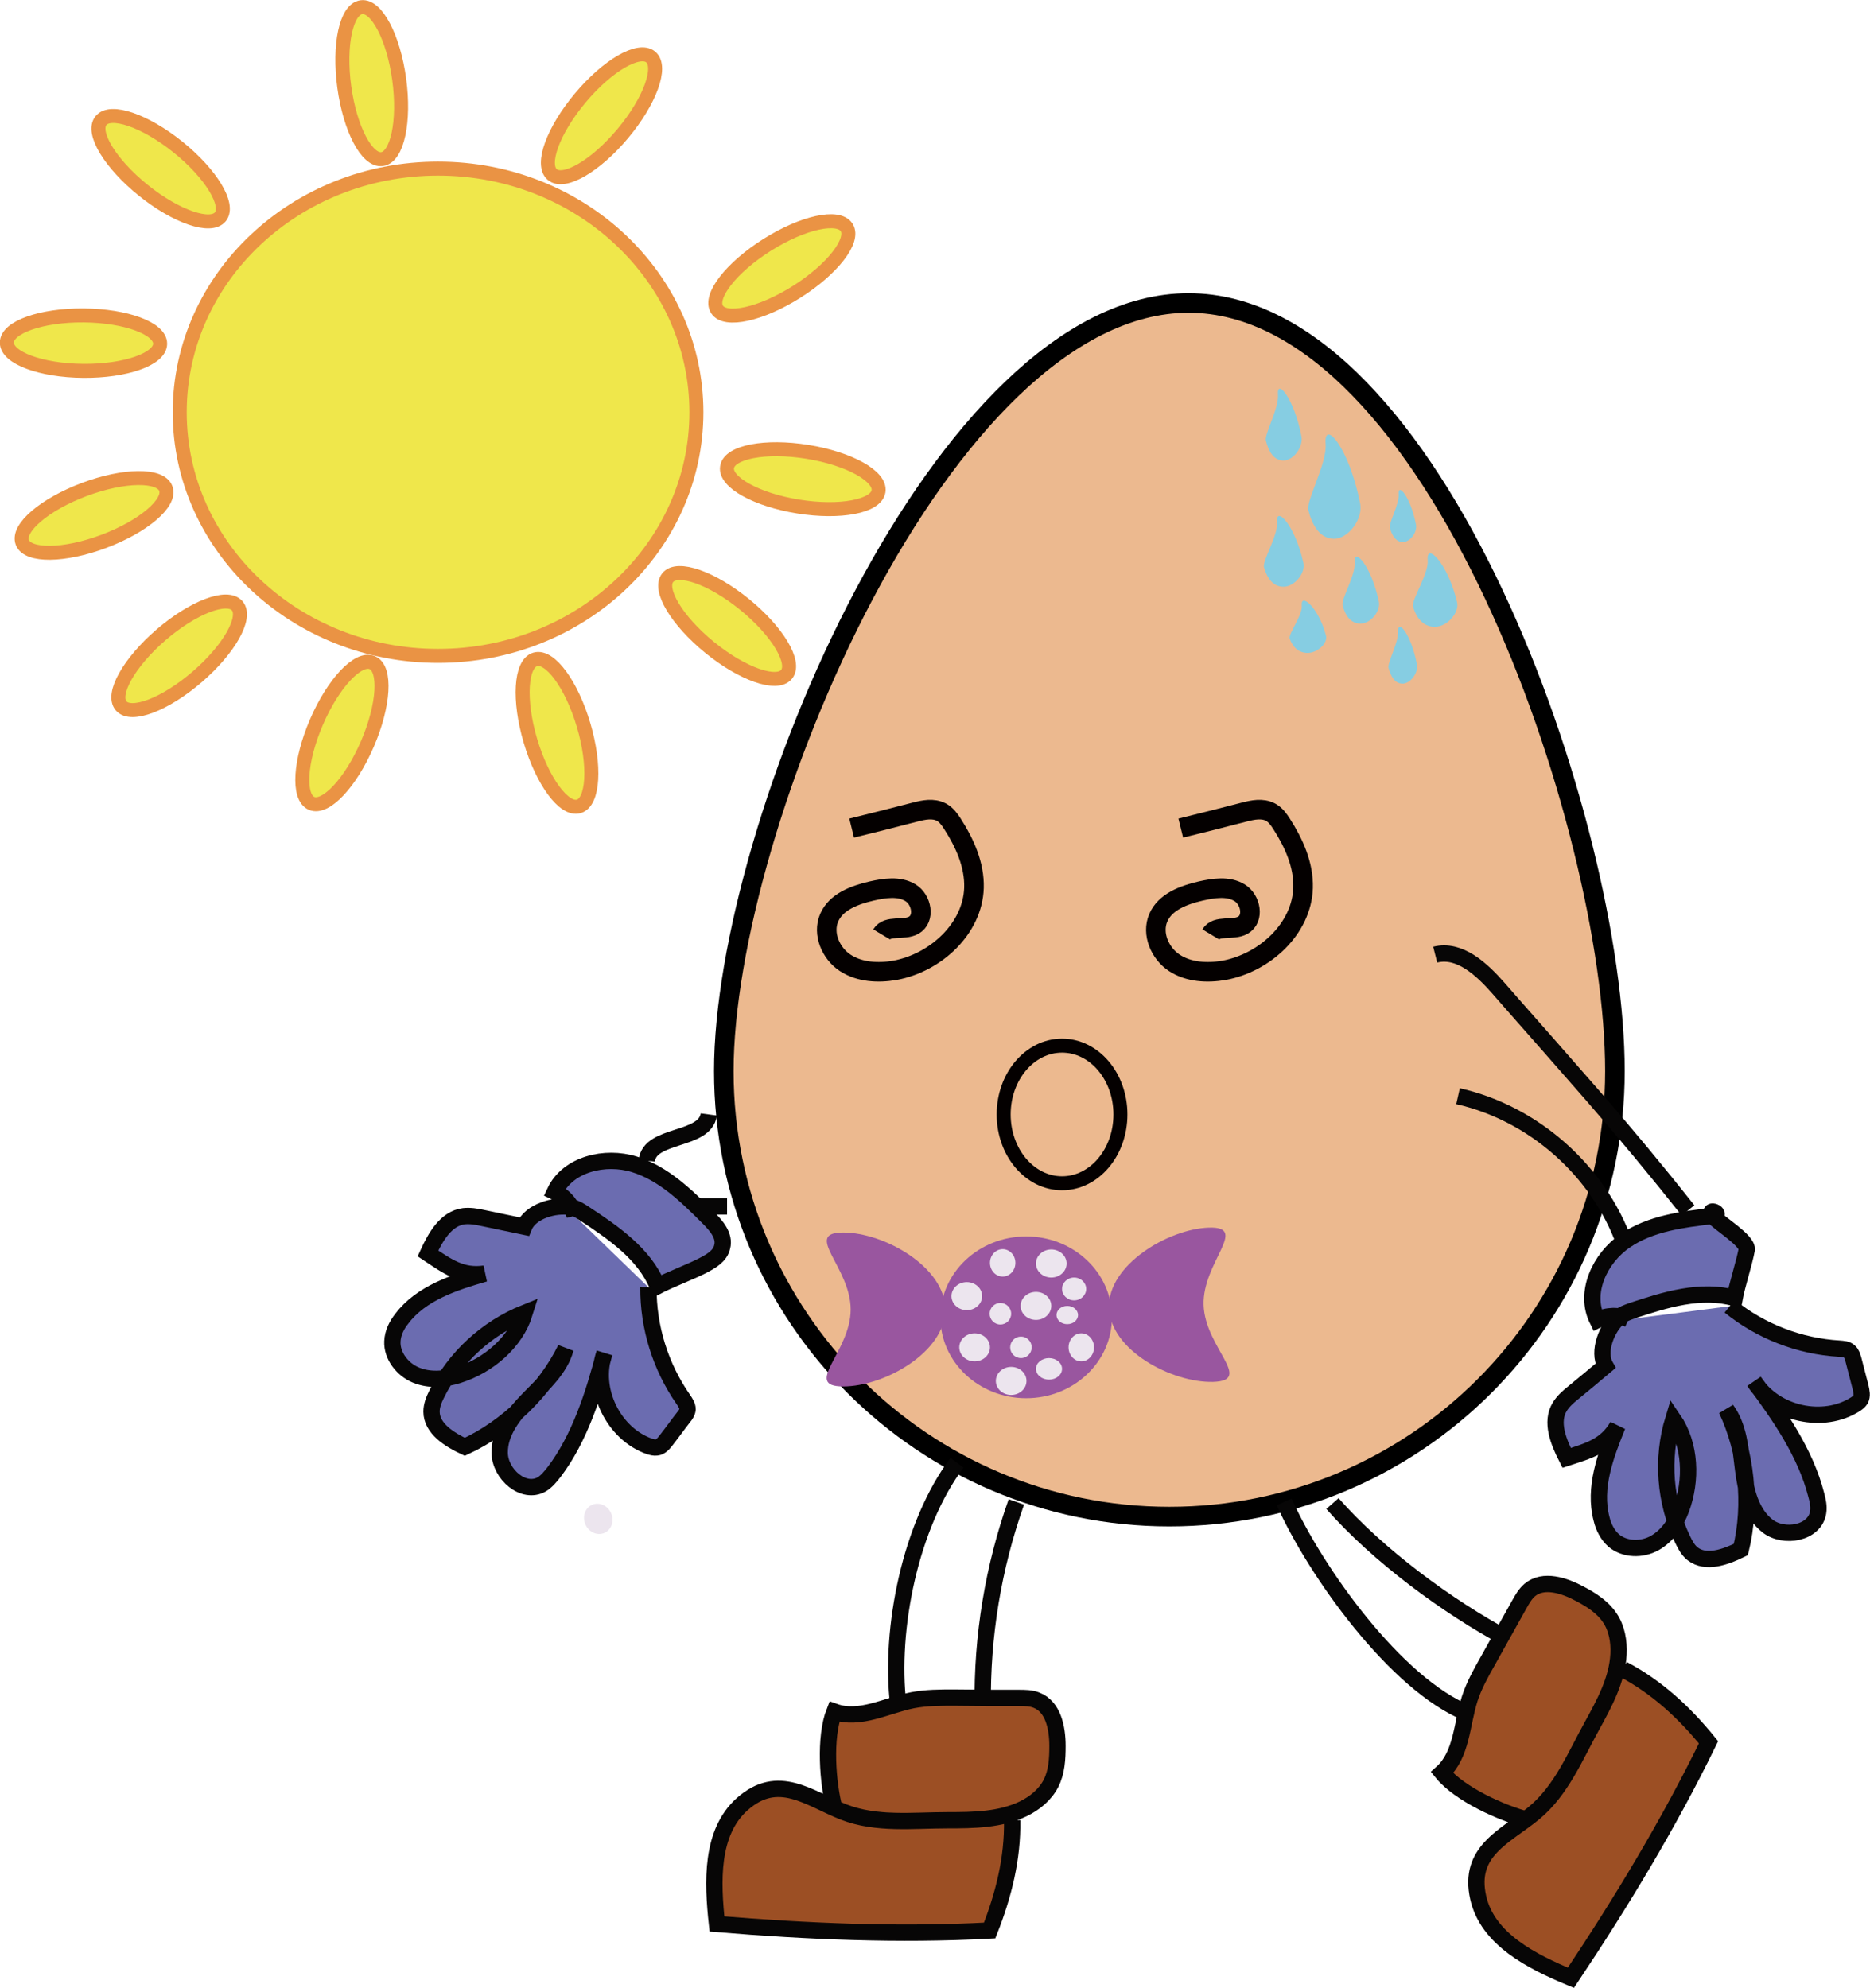 <?xml version="1.0" encoding="utf-8"?>
<!-- Generator: Adobe Illustrator 19.1.0, SVG Export Plug-In . SVG Version: 6.00 Build 0)  -->
<svg version="1.1" id="Layer_1" xmlns="http://www.w3.org/2000/svg" xmlns:xlink="http://www.w3.org/1999/xlink" x="0px" y="0px"
	 viewBox="-76.1 220.3 573.3 609.5" style="enable-background:new -76.1 220.3 573.3 609.5;" xml:space="preserve">
<style type="text/css">
	.st0{fill:#ECB98F;stroke:#000000;stroke-width:6;stroke-miterlimit:10;}
	.st1{fill:#99569F;}
	.st2{fill:#ECE5EE;}
	.st3{fill:#6B6CB0;stroke:#070606;stroke-width:5;stroke-miterlimit:10;}
	.st4{fill:none;stroke:#070606;stroke-width:5;stroke-miterlimit:10;}
	.st5{fill:#9C4F24;stroke:#070606;stroke-width:5;stroke-miterlimit:10;}
	.st6{fill:#86CDE2;}
	.st7{fill:none;stroke:#040000;stroke-width:6;stroke-miterlimit:10;}
	.st8{fill:none;stroke:#040000;stroke-width:4.292;stroke-miterlimit:10;}
	.st9{fill:#EFE74B;stroke:#EA9344;stroke-width:4.292;stroke-miterlimit:10;}
</style>
<path class="st0" d="M419,548.7c0,75.5-61.2,136.6-136.6,136.6s-136.6-61.2-136.6-136.6s67.1-235.5,142.5-235.5S419,473.2,419,548.7
	z"/>
<path class="st1" d="M213.7,621.8c0,13.1-18.7,23.6-31.3,23.6c-12.6,0,2.3-10.6,2.3-23.6s-14.8-23.6-2.3-23.6
	C195,598.2,213.7,608.8,213.7,621.8z"/>
<path class="st1" d="M263.9,621.2c-0.4-13,18.1-24.1,30.6-24.5c12.5-0.4-2,10.6-1.6,23.7c0.4,13.1,15.5,23.2,2.9,23.6
	C283.2,644.3,264.2,634.3,263.9,621.2z"/>
<ellipse transform="matrix(-0.914 0.405 -0.405 -0.914 482.903 1269.566)" class="st2" cx="107" cy="685.9" rx="4.3" ry="4.7"/>
<g>
	<ellipse class="st1" cx="238.5" cy="624.2" rx="26.3" ry="24.8"/>
	<ellipse class="st2" cx="231.3" cy="607.5" rx="3.9" ry="4.2"/>
	<ellipse class="st2" cx="230.6" cy="623.1" rx="3.3" ry="3.3"/>
	<ellipse class="st2" cx="236.9" cy="633.4" rx="3.3" ry="3.3"/>
	<ellipse class="st2" cx="241.5" cy="620.7" rx="4.7" ry="4.3"/>
	<ellipse class="st2" cx="253.2" cy="615.5" rx="3.7" ry="3.5"/>
	<ellipse class="st2" cx="251.1" cy="623.5" rx="3.3" ry="2.8"/>
	<ellipse class="st2" cx="255.4" cy="633.4" rx="3.9" ry="4.3"/>
	<ellipse class="st2" cx="245.5" cy="640" rx="4" ry="3.3"/>
	<ellipse class="st2" cx="233.9" cy="643.7" rx="4.7" ry="4.3"/>
	<ellipse class="st2" cx="246.2" cy="607.7" rx="4.7" ry="4.3"/>
	<ellipse class="st2" cx="222.7" cy="633.4" rx="4.7" ry="4.3"/>
	<ellipse class="st2" cx="220.3" cy="617.7" rx="4.7" ry="4.3"/>
</g>
<path class="st3" d="M122.7,615c-0.1,12.2,3.7,24.4,10.7,34.4c0.6,0.9,1.3,1.9,1.3,3c-0.1,0.9-0.6,1.7-1.2,2.4
	c-1.8,2.3-3.5,4.7-5.3,7c-0.8,1-1.7,2.2-3,2.3c-0.7,0.1-1.4-0.1-2.1-0.3c-11.1-3.8-17.8-17.5-13.9-28.6
	c-3.3,12.6-7.6,26.1-15.4,36.4c-1.1,1.4-2.3,2.9-3.8,3.8c-5.6,3.2-12.8-3.1-12.9-9.6s4.4-12,8.9-16.6c4.5-4.6,9.6-9.2,11.3-15.4
	c-6.3,12.8-17.9,24.1-30.9,30.1c-4.7-2.2-10.2-5.6-10.2-10.8c0-1.8,0.7-3.6,1.5-5.2c5.5-11.3,15.4-20.4,27.1-25.1
	c-2.8,9.1-11.2,16.2-20.3,19.1c-4.3,1.4-9,1.7-13.1,0c-4.1-1.7-7.4-5.9-7.2-10.3c0.1-2.6,1.3-5,2.9-7c5.9-7.8,16-11.1,25.4-13.8
	c-7.1,1-11.4-2.2-17.4-6.2c2.3-5,5.5-10.7,11-11.4c1.9-0.2,3.8,0.1,5.6,0.5c4.3,0.9,8.6,1.8,12.9,2.7c1.9-4.7,9.4-6.9,14.4-6
	c1.4,0.3,2.7,1.1,3.9,1.9c9,5.9,18.5,12.4,22.6,22.3c3.4-1.8,10.5-4.5,13.9-6.3c2.5-1.3,5.3-2.9,5.9-5.7c0.9-3.4-1.8-6.5-4.3-9
	c-6.6-6.6-13.6-13.5-22.6-16.3S98,577.2,94,585.7c3,1.4,5.3,4.2,6.1,7.4"/>
<path class="st3" d="M454.2,620.8c9.5,7.7,21.4,12.3,33.6,13c1.1,0.1,2.3,0.1,3.1,0.9c0.7,0.6,0.9,1.5,1.2,2.4
	c0.7,2.8,1.5,5.7,2.2,8.5c0.3,1.3,0.6,2.7,0,3.8c-0.4,0.6-0.9,1-1.5,1.4c-9.9,6.4-24.8,3.1-31.1-6.9c7.8,10.4,15.8,22.1,19,34.7
	c0.5,1.8,0.9,3.6,0.6,5.4c-1,6.4-10.4,8.1-15.5,4.2c-5.1-4-6.7-10.9-7.5-17.3c-0.8-6.4-1.3-13.2-5.1-18.4c6.1,12.9,7.8,29,4.4,42.9
	c-4.7,2.3-10.7,4.5-14.8,1.3c-1.4-1.1-2.3-2.8-3.1-4.5c-5.4-11.3-6.5-24.7-2.8-36.8c5.4,7.9,5.7,18.8,2.4,27.7
	c-1.6,4.2-4.2,8.1-8.1,10.3c-3.9,2.2-9.2,2.1-12.6-0.8c-1.9-1.7-3.1-4.1-3.7-6.6c-2.5-9.5,1.2-19.4,4.9-28.5
	c-3.6,6.2-8.8,7.6-15.6,9.8c-2.5-4.9-5-11-2.1-15.7c1-1.6,2.4-2.9,3.9-4.1c3.4-2.8,6.8-5.6,10.1-8.4c-2.5-4.4,0.4-11.7,4.2-15
	c1.1-0.9,2.5-1.4,3.9-1.9c10.2-3.4,21.2-6.8,31.5-3.9c0.7-3.8,3-11,3.7-14.8c0.5-2.8-8.7-8.2-10.4-10.4c-2.1-2.8,3.5-0.4,0,0
	c-9.3,1.1-19.1,2.3-26.8,7.6c-7.8,5.3-12.8,15.9-8.6,24.3c2.9-1.5,6.6-1.6,9.6-0.2"/>
<path class="st4" d="M370.9,556.4c23.1,5.2,43,22.8,51,45"/>
<g>
	<path class="st4" d="M217.3,668.8c-14.2,18.9-20.8,50.8-18,74.3"/>
	<path class="st4" d="M235.5,680.8c-7.1,20-10.6,41.2-10.3,62.4"/>
	<path class="st5" d="M234.2,778.4c0.2,11.7-2.6,22.9-6.9,33.8c-28,1.5-55.6,0.3-83.6-2c-1.4-12.9-2-28,7.7-36.7
		c11.1-9.9,20.5-1.8,31.2,2.4c10.1,3.9,21.1,2.5,31.9,2.5c7.9,0,16-0.1,23.1-3.5c3.5-1.7,6.7-4.3,8.5-7.8s2-7.6,2-11.5
		c0-5.5-1.3-12-6.4-14c-1.7-0.7-3.6-0.7-5.4-0.7c-6.6,0-13.3,0-19.9-0.1c-4.3,0-8.5,0-12.7,0.8c-8.1,1.6-16.2,6.3-24,3.5
		c-3.1,7.9-2.1,21.9,0.1,30.1"/>
</g>
<g>
	<path class="st4" d="M317.6,680.8c9.7,21.6,34.3,55.9,56.2,64.8"/>
	<path class="st4" d="M332.4,681.3c14,15.9,35.2,31.6,53.9,41.6"/>
	<path class="st5" d="M421.5,732.1c10.4,5.5,18.8,13.3,26.2,22.4c-12.3,25.2-26.6,48.8-42.2,72.2c-12-5-25.5-11.8-28.4-24.5
		c-3.3-14.5,8.4-18.8,17.2-26.1c8.3-6.9,12.5-17.3,17.7-26.7c3.8-6.9,7.7-14.1,8.1-21.9c0.2-3.9-0.5-8-2.7-11.2
		c-2.2-3.3-5.7-5.5-9.1-7.3c-4.8-2.6-11.2-4.7-15.4-1.2c-1.4,1.2-2.3,2.8-3.2,4.4c-3.2,5.8-6.5,11.6-9.7,17.4
		c-2.1,3.7-4.2,7.5-5.5,11.5c-2.5,7.8-2.4,17.2-8.5,22.7c5.4,6.6,18.2,12.4,26.4,14.5"/>
</g>
<path class="st4" d="M363.9,513c7.5-1.9,14.3,4.5,19.4,10.3c6.7,7.7,13.5,15.3,20.2,23c2.8,3.2,5.7,6.5,8.5,9.7
	c10.1,11.6,19.9,23.4,29.4,35.4"/>
<path class="st4" d="M122.2,576.2c0.8-8.4,17.9-5.9,19-14.2"/>
<path class="st4" d="M137.4,590.2c3.1,0,6.3,0,9.4,0"/>
<path class="st6" d="M358,381.1c0.5,2.4-1.8,5.4-4,5.4c-2.2,0-3.4-2.1-4-4.4c-0.4-1.4,2.9-7.2,2.7-10.2
	C352.4,368.1,356.3,372.5,358,381.1z"/>
<path class="st6" d="M340.9,374.7c0.9,4.8-3.7,10.8-8,10.8s-6.7-4.1-7.9-8.8c-0.7-2.9,5.8-14.4,5.3-20.3
	C329.7,348.6,337.5,357.4,340.9,374.7z"/>
<path class="st6" d="M346.6,404.6c0.7,3.1-2.5,6.9-5.6,6.9s-4.7-2.6-5.5-5.6c-0.5-1.9,4-9.2,3.7-13
	C338.8,387.8,344.2,393.5,346.6,404.6z"/>
<path class="st6" d="M323.5,392.9c0.7,3.2-2.8,7.3-6.1,7.3s-5.1-2.8-6-6c-0.5-2,4.4-9.8,4-13.8C315,375.2,320.9,381.2,323.5,392.9z"
	/>
<path class="st6" d="M370.6,404.9c0.8,3.3-3.1,7.6-6.8,7.6c-3.7,0-5.7-2.9-6.7-6.2c-0.6-2,4.9-10.1,4.5-14.3
	C361.1,386.5,367.7,392.8,370.6,404.9z"/>
<path class="st6" d="M330.4,415.1c0.7,2.4-2.6,5.4-5.6,5.4c-3,0-4.7-2.1-5.5-4.4c-0.5-1.4,4-7.2,3.7-10.2
	C322.6,402,328.1,406.4,330.4,415.1z"/>
<path class="st6" d="M358.3,424c0.5,2.6-2,5.9-4.4,5.9c-2.4,0-3.6-2.2-4.3-4.8c-0.4-1.6,3.1-7.9,2.9-11.1
	C352.3,409.8,356.5,414.6,358.3,424z"/>
<path class="st6" d="M322.9,354.1c0.6,3.3-2.5,7.4-5.5,7.4s-4.6-2.8-5.4-6.1c-0.5-2,4-9.9,3.7-14
	C315.2,336.1,320.6,342.2,322.9,354.1z"/>
<path class="st7" d="M185,474.2c6.5-1.6,12.9-3.2,19.4-4.9c2.7-0.7,5.6-1.3,8.1,0c1.5,0.8,2.5,2.2,3.4,3.6
	c3.8,5.9,6.8,12.6,6.6,19.6c-0.4,12.6-11.8,23-24.2,25.3c-5.2,0.9-10.9,0.6-15.3-2.3c-4.4-2.9-7-8.9-4.9-13.8c2.1-4.9,7.8-7,13-8.2
	c4-0.9,8.4-1.6,11.9,0.5c3.5,2.1,4.6,8,1,10c-3.1,1.7-8-0.2-9.8,2.8"/>
<path class="st7" d="M285.9,474.2c6.5-1.6,12.9-3.2,19.4-4.9c2.7-0.7,5.6-1.3,8.1,0c1.5,0.8,2.5,2.2,3.4,3.6
	c3.8,5.9,6.8,12.6,6.6,19.6c-0.4,12.6-11.8,23-24.2,25.3c-5.2,0.9-10.9,0.6-15.3-2.3c-4.4-2.9-7-8.9-4.9-13.8c2.1-4.9,7.8-7,13-8.2
	c4-0.9,8.4-1.6,11.9,0.5c3.5,2.1,4.6,8,1,10c-3.1,1.7-8-0.2-9.8,2.8"/>
<ellipse class="st8" cx="249.5" cy="562" rx="17.9" ry="21.1"/>
<ellipse class="st9" cx="58.2" cy="346.7" rx="79.2" ry="74.7"/>
<ellipse transform="matrix(0.779 0.627 -0.627 0.779 164.668 77.146)" class="st9" cx="-27" cy="271.9" rx="23.5" ry="8.5"/>
<ellipse transform="matrix(-0.135 -0.991 0.991 -0.135 -200.619 316.441)" class="st9" cx="37.8" cy="245.8" rx="23.5" ry="8.5"/>
<ellipse transform="matrix(0.642 -0.767 0.767 0.642 -157.357 174.569)" class="st9" cx="108.2" cy="255.8" rx="23.5" ry="8.5"/>
<ellipse transform="matrix(0.846 -0.534 0.534 0.846 -136.238 133.854)" class="st9" cx="163.4" cy="302.6" rx="23.5" ry="8.5"/>
<ellipse transform="matrix(0.775 0.631 -0.631 0.775 293.345 -9.068117e-02)" class="st9" cx="146.8" cy="412.5" rx="23.5" ry="8.5"/>
<ellipse transform="matrix(0.284 0.959 -0.959 0.284 494.686 227.656)" class="st9" cx="94.8" cy="445.2" rx="23.5" ry="8.5"/>
<ellipse transform="matrix(0.396 -0.918 0.918 0.396 -391.374 295.184)" class="st9" cx="28.8" cy="445.2" rx="23.5" ry="8.5"/>
<ellipse transform="matrix(0.757 -0.653 0.653 0.757 -280.45 88.668)" class="st9" cx="-21" cy="421.4" rx="23.5" ry="8.5"/>
<ellipse transform="matrix(0.936 -0.351 0.351 0.936 -135.751 7.42)" class="st9" cx="-47.4" cy="378.5" rx="23.5" ry="8.5"/>
<ellipse transform="matrix(0.988 0.158 -0.158 0.988 60.043 -22.233)" class="st9" cx="170" cy="367" rx="23.5" ry="8.5"/>
<ellipse transform="matrix(1 8.242254e-03 -8.242254e-03 1 2.681 0.427)" class="st9" cx="-50.5" cy="325.5" rx="23.5" ry="8.5"/>
</svg>
